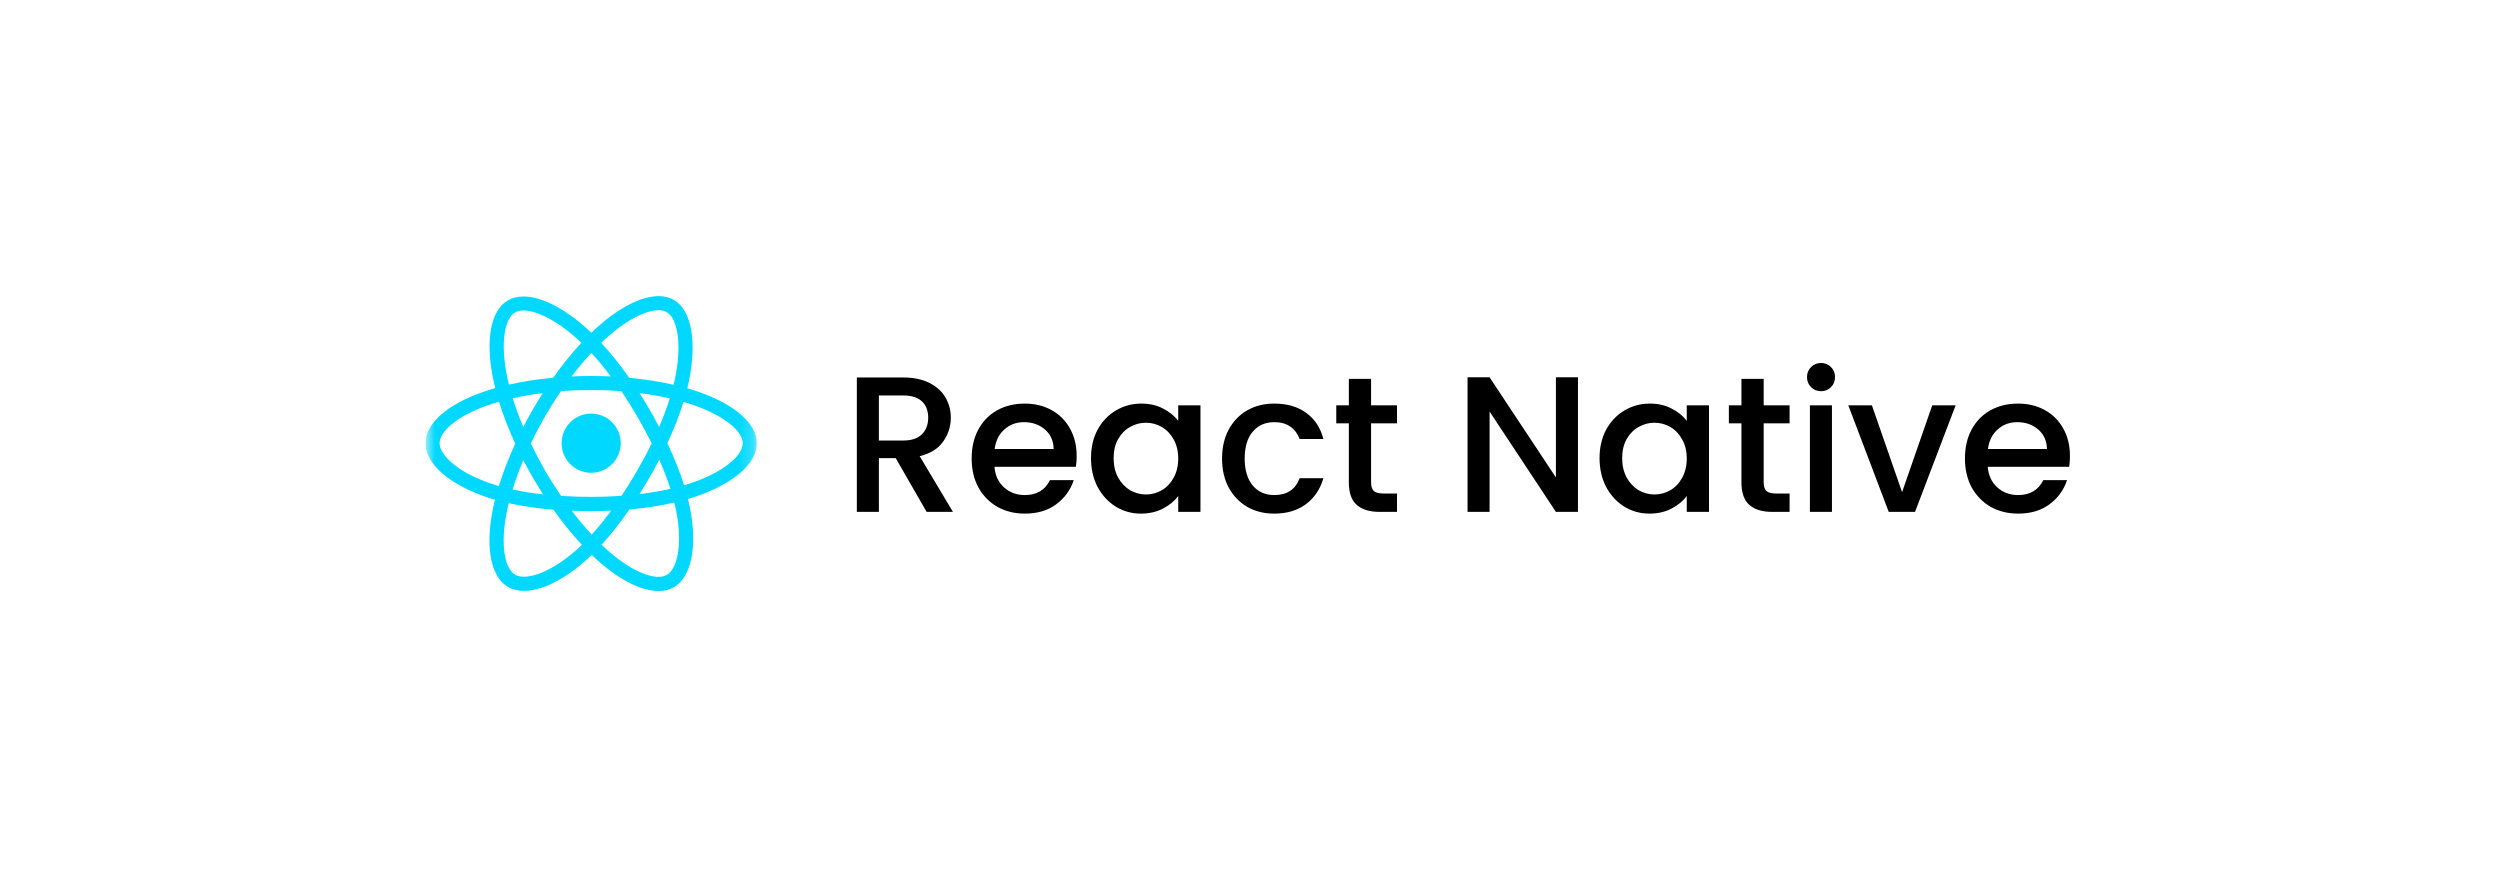 <svg width="181" height="64" viewBox="0 0 181 64" fill="none" xmlns="http://www.w3.org/2000/svg">
<g filter="url(#filter0_d_52_377)">
<rect x="10.801" y="10.5" width="159.43" height="43.2" rx="21.6" fill="white" shape-rendering="crispEdges"/>
<g clip-path="url(#clip0_52_377)">
<g clip-path="url(#clip1_52_377)">
<g clip-path="url(#clip2_52_377)">
<mask id="mask0_52_377" style="mask-type:luminance" maskUnits="userSpaceOnUse" x="30" y="20" width="25" height="25">
<path d="M54.801 20.11H30.801V44.11H54.801V20.11Z" fill="white"/>
</mask>
<g mask="url(#mask0_52_377)">
<path d="M50.535 28.356C50.287 28.272 50.029 28.188 49.762 28.113C49.804 27.934 49.846 27.756 49.879 27.588C50.465 24.747 50.081 22.459 48.777 21.709C47.526 20.988 45.477 21.742 43.41 23.542C43.213 23.716 43.012 23.898 42.815 24.091C42.684 23.964 42.548 23.842 42.416 23.725C40.251 21.799 38.076 20.988 36.773 21.747C35.521 22.459 35.151 24.611 35.676 27.302C35.727 27.559 35.788 27.827 35.854 28.099C35.544 28.188 35.249 28.277 34.968 28.38C32.423 29.261 30.801 30.648 30.801 32.092C30.801 33.578 32.544 35.074 35.188 35.978C35.399 36.048 35.615 36.119 35.835 36.18C35.765 36.47 35.699 36.756 35.648 37.038C35.146 39.681 35.54 41.781 36.787 42.498C38.076 43.244 40.237 42.48 42.341 40.638C42.505 40.492 42.674 40.338 42.843 40.178C43.059 40.389 43.274 40.586 43.49 40.769C45.529 42.522 47.545 43.234 48.791 42.513C50.081 41.767 50.498 39.513 49.954 36.77C49.912 36.559 49.865 36.349 49.809 36.128C49.959 36.081 50.109 36.039 50.254 35.988C53.005 35.078 54.796 33.602 54.796 32.097C54.801 30.644 53.127 29.247 50.535 28.356ZM49.935 35.008C49.804 35.05 49.668 35.092 49.532 35.135C49.227 34.173 48.82 33.152 48.318 32.092C48.796 31.061 49.19 30.053 49.485 29.097C49.729 29.167 49.968 29.242 50.198 29.322C52.42 30.086 53.774 31.216 53.774 32.088C53.774 33.02 52.312 34.225 49.935 35.008ZM48.951 36.963C49.19 38.177 49.227 39.273 49.068 40.131C48.927 40.9 48.637 41.416 48.281 41.622C47.526 42.058 45.909 41.491 44.16 39.991C43.959 39.817 43.757 39.635 43.556 39.442C44.23 38.702 44.906 37.844 45.566 36.888C46.729 36.785 47.821 36.616 48.815 36.386C48.871 36.578 48.913 36.775 48.951 36.963ZM38.985 41.547C38.245 41.809 37.659 41.814 37.302 41.613C36.543 41.177 36.229 39.489 36.66 37.23C36.707 36.972 36.768 36.705 36.834 36.433C37.818 36.648 38.906 36.808 40.068 36.902C40.734 37.834 41.427 38.697 42.13 39.447C41.976 39.597 41.826 39.738 41.671 39.869C40.738 40.675 39.806 41.256 38.985 41.547ZM35.521 35.003C34.349 34.605 33.384 34.084 32.723 33.517C32.127 33.006 31.827 32.5 31.827 32.092C31.827 31.22 33.13 30.105 35.306 29.345C35.568 29.252 35.844 29.167 36.13 29.088C36.431 30.063 36.824 31.084 37.302 32.12C36.819 33.17 36.421 34.206 36.116 35.195C35.91 35.13 35.713 35.069 35.521 35.003ZM36.684 27.105C36.234 24.799 36.534 23.059 37.284 22.623C38.085 22.16 39.862 22.82 41.732 24.485C41.854 24.592 41.971 24.7 42.093 24.817C41.395 25.567 40.706 26.42 40.049 27.349C38.919 27.452 37.841 27.62 36.848 27.845C36.782 27.592 36.73 27.349 36.684 27.105ZM47.034 29.66C46.795 29.247 46.551 28.849 46.302 28.459C47.066 28.558 47.802 28.684 48.491 28.844C48.285 29.505 48.027 30.198 47.723 30.911C47.507 30.498 47.277 30.081 47.034 29.66ZM42.81 25.549C43.284 26.059 43.757 26.631 44.221 27.255C43.752 27.231 43.274 27.222 42.796 27.222C42.323 27.222 41.849 27.231 41.385 27.255C41.854 26.641 42.332 26.069 42.81 25.549ZM38.563 29.669C38.324 30.081 38.099 30.494 37.884 30.911C37.584 30.203 37.331 29.505 37.12 28.834C37.804 28.68 38.535 28.558 39.294 28.459C39.046 28.853 38.802 29.256 38.563 29.669ZM39.323 35.795C38.535 35.706 37.794 35.589 37.11 35.439C37.321 34.755 37.584 34.042 37.888 33.32C38.104 33.738 38.329 34.15 38.568 34.563C38.812 34.984 39.065 35.392 39.323 35.795ZM42.838 38.706C42.351 38.181 41.868 37.6 41.395 36.977C41.854 36.995 42.323 37.005 42.801 37.005C43.288 37.005 43.776 36.995 44.249 36.972C43.781 37.605 43.312 38.186 42.838 38.706ZM47.732 33.283C48.051 34.014 48.323 34.722 48.538 35.392C47.845 35.552 47.09 35.678 46.298 35.772C46.546 35.378 46.795 34.97 47.034 34.548C47.282 34.131 47.516 33.709 47.732 33.283ZM46.148 34.042C45.773 34.694 45.388 35.313 44.995 35.898C44.282 35.95 43.546 35.974 42.796 35.974C42.051 35.974 41.324 35.95 40.621 35.903C40.213 35.308 39.819 34.684 39.449 34.042C39.079 33.4 38.737 32.753 38.427 32.106C38.737 31.459 39.079 30.813 39.449 30.17C39.819 29.528 40.209 28.91 40.612 28.319C41.324 28.263 42.056 28.235 42.796 28.235C43.541 28.235 44.273 28.263 44.985 28.319C45.384 28.905 45.768 29.523 46.143 30.166C46.518 30.817 46.865 31.459 47.179 32.092C46.87 32.744 46.523 33.395 46.148 34.042ZM48.266 22.595C49.068 23.059 49.382 24.93 48.876 27.381C48.843 27.536 48.806 27.695 48.768 27.86C47.774 27.63 46.691 27.461 45.557 27.353C44.896 26.416 44.216 25.563 43.527 24.822C43.71 24.644 43.898 24.475 44.081 24.316C45.852 22.769 47.512 22.16 48.266 22.595ZM42.801 29.945C43.987 29.945 44.943 30.906 44.943 32.088C44.943 33.273 43.982 34.23 42.801 34.23C41.62 34.23 40.659 33.269 40.659 32.088C40.659 30.906 41.62 29.945 42.801 29.945Z" fill="#00D8FF"/>
</g>
</g>
</g>
</g>
<path d="M67.089 37.06L64.849 33.168H63.631V37.06H62.035V27.33H65.395C66.141 27.33 66.771 27.461 67.285 27.722C67.807 27.983 68.195 28.333 68.447 28.772C68.708 29.211 68.839 29.701 68.839 30.242C68.839 30.877 68.652 31.455 68.279 31.978C67.915 32.491 67.35 32.841 66.585 33.028L68.993 37.06H67.089ZM63.631 31.894H65.395C65.992 31.894 66.44 31.745 66.739 31.446C67.047 31.147 67.201 30.746 67.201 30.242C67.201 29.738 67.051 29.346 66.753 29.066C66.454 28.777 66.001 28.632 65.395 28.632H63.631V31.894ZM77.95 33.014C77.95 33.303 77.932 33.565 77.894 33.798H72C72.047 34.414 72.276 34.909 72.686 35.282C73.097 35.655 73.601 35.842 74.198 35.842C75.057 35.842 75.664 35.483 76.018 34.764H77.74C77.507 35.473 77.082 36.057 76.466 36.514C75.86 36.962 75.104 37.186 74.198 37.186C73.461 37.186 72.798 37.023 72.21 36.696C71.632 36.36 71.174 35.893 70.838 35.296C70.512 34.689 70.348 33.989 70.348 33.196C70.348 32.403 70.507 31.707 70.824 31.11C71.151 30.503 71.604 30.037 72.182 29.71C72.77 29.383 73.442 29.22 74.198 29.22C74.926 29.22 75.575 29.379 76.144 29.696C76.714 30.013 77.157 30.461 77.474 31.04C77.792 31.609 77.95 32.267 77.95 33.014ZM76.284 32.51C76.275 31.922 76.065 31.451 75.654 31.096C75.244 30.741 74.735 30.564 74.128 30.564C73.578 30.564 73.106 30.741 72.714 31.096C72.322 31.441 72.089 31.913 72.014 32.51H76.284ZM78.989 33.168C78.989 32.393 79.148 31.707 79.465 31.11C79.792 30.513 80.23 30.051 80.781 29.724C81.341 29.388 81.957 29.22 82.629 29.22C83.236 29.22 83.763 29.341 84.211 29.584C84.668 29.817 85.032 30.111 85.303 30.466V29.346H86.913V37.06H85.303V35.912C85.032 36.276 84.664 36.579 84.197 36.822C83.73 37.065 83.198 37.186 82.601 37.186C81.938 37.186 81.332 37.018 80.781 36.682C80.23 36.337 79.792 35.861 79.465 35.254C79.148 34.638 78.989 33.943 78.989 33.168ZM85.303 33.196C85.303 32.664 85.191 32.202 84.967 31.81C84.752 31.418 84.468 31.119 84.113 30.914C83.758 30.709 83.376 30.606 82.965 30.606C82.554 30.606 82.172 30.709 81.817 30.914C81.462 31.11 81.173 31.404 80.949 31.796C80.734 32.179 80.627 32.636 80.627 33.168C80.627 33.7 80.734 34.167 80.949 34.568C81.173 34.969 81.462 35.277 81.817 35.492C82.181 35.697 82.564 35.8 82.965 35.8C83.376 35.8 83.758 35.697 84.113 35.492C84.468 35.287 84.752 34.988 84.967 34.596C85.191 34.195 85.303 33.728 85.303 33.196ZM88.477 33.196C88.477 32.403 88.636 31.707 88.953 31.11C89.28 30.503 89.728 30.037 90.297 29.71C90.867 29.383 91.52 29.22 92.257 29.22C93.191 29.22 93.961 29.444 94.567 29.892C95.183 30.331 95.599 30.961 95.813 31.782H94.091C93.951 31.399 93.727 31.101 93.419 30.886C93.111 30.671 92.724 30.564 92.257 30.564C91.604 30.564 91.081 30.797 90.689 31.264C90.307 31.721 90.115 32.365 90.115 33.196C90.115 34.027 90.307 34.675 90.689 35.142C91.081 35.609 91.604 35.842 92.257 35.842C93.181 35.842 93.793 35.436 94.091 34.624H95.813C95.589 35.408 95.169 36.033 94.553 36.5C93.937 36.957 93.172 37.186 92.257 37.186C91.52 37.186 90.867 37.023 90.297 36.696C89.728 36.36 89.28 35.893 88.953 35.296C88.636 34.689 88.477 33.989 88.477 33.196ZM99.266 30.648V34.918C99.266 35.207 99.331 35.417 99.462 35.548C99.602 35.669 99.835 35.73 100.162 35.73H101.142V37.06H99.882C99.163 37.06 98.612 36.892 98.23 36.556C97.847 36.22 97.656 35.674 97.656 34.918V30.648H96.746V29.346H97.656V27.428H99.266V29.346H101.142V30.648H99.266ZM114.244 37.06H112.648L107.846 29.794V37.06H106.25V27.316H107.846L112.648 34.568V27.316H114.244V37.06ZM115.807 33.168C115.807 32.393 115.966 31.707 116.283 31.11C116.61 30.513 117.049 30.051 117.599 29.724C118.159 29.388 118.775 29.22 119.447 29.22C120.054 29.22 120.581 29.341 121.029 29.584C121.487 29.817 121.851 30.111 122.121 30.466V29.346H123.731V37.06H122.121V35.912C121.851 36.276 121.482 36.579 121.015 36.822C120.549 37.065 120.017 37.186 119.419 37.186C118.757 37.186 118.15 37.018 117.599 36.682C117.049 36.337 116.61 35.861 116.283 35.254C115.966 34.638 115.807 33.943 115.807 33.168ZM122.121 33.196C122.121 32.664 122.009 32.202 121.785 31.81C121.571 31.418 121.286 31.119 120.931 30.914C120.577 30.709 120.194 30.606 119.783 30.606C119.373 30.606 118.99 30.709 118.635 30.914C118.281 31.11 117.991 31.404 117.767 31.796C117.553 32.179 117.445 32.636 117.445 33.168C117.445 33.7 117.553 34.167 117.767 34.568C117.991 34.969 118.281 35.277 118.635 35.492C118.999 35.697 119.382 35.8 119.783 35.8C120.194 35.8 120.577 35.697 120.931 35.492C121.286 35.287 121.571 34.988 121.785 34.596C122.009 34.195 122.121 33.728 122.121 33.196ZM127.69 30.648V34.918C127.69 35.207 127.755 35.417 127.886 35.548C128.026 35.669 128.259 35.73 128.586 35.73H129.566V37.06H128.306C127.587 37.06 127.036 36.892 126.654 36.556C126.271 36.22 126.08 35.674 126.08 34.918V30.648H125.17V29.346H126.08V27.428H127.69V29.346H129.566V30.648H127.69ZM131.849 28.324C131.559 28.324 131.317 28.226 131.121 28.03C130.925 27.834 130.827 27.591 130.827 27.302C130.827 27.013 130.925 26.77 131.121 26.574C131.317 26.378 131.559 26.28 131.849 26.28C132.129 26.28 132.367 26.378 132.563 26.574C132.759 26.77 132.857 27.013 132.857 27.302C132.857 27.591 132.759 27.834 132.563 28.03C132.367 28.226 132.129 28.324 131.849 28.324ZM132.633 29.346V37.06H131.037V29.346H132.633ZM137.71 35.632L139.894 29.346H141.588L138.648 37.06H136.744L133.818 29.346H135.526L137.71 35.632ZM149.864 33.014C149.864 33.303 149.846 33.565 149.808 33.798H143.914C143.961 34.414 144.19 34.909 144.6 35.282C145.011 35.655 145.515 35.842 146.112 35.842C146.971 35.842 147.578 35.483 147.932 34.764H149.654C149.421 35.473 148.996 36.057 148.38 36.514C147.774 36.962 147.018 37.186 146.112 37.186C145.375 37.186 144.712 37.023 144.124 36.696C143.546 36.36 143.088 35.893 142.752 35.296C142.426 34.689 142.262 33.989 142.262 33.196C142.262 32.403 142.421 31.707 142.738 31.11C143.065 30.503 143.518 30.037 144.096 29.71C144.684 29.383 145.356 29.22 146.112 29.22C146.84 29.22 147.489 29.379 148.058 29.696C148.628 30.013 149.071 30.461 149.388 31.04C149.706 31.609 149.864 32.267 149.864 33.014ZM148.198 32.51C148.189 31.922 147.979 31.451 147.568 31.096C147.158 30.741 146.649 30.564 146.042 30.564C145.492 30.564 145.02 30.741 144.628 31.096C144.236 31.441 144.003 31.913 143.928 32.51H148.198Z" fill="black"/>
</g>
<defs>
<filter id="filter0_d_52_377" x="0.801" y="0.5" width="179.43" height="63.2" filterUnits="userSpaceOnUse" color-interpolation-filters="sRGB">
<feFlood flood-opacity="0" result="BackgroundImageFix"/>
<feColorMatrix in="SourceAlpha" type="matrix" values="0 0 0 0 0 0 0 0 0 0 0 0 0 0 0 0 0 0 127 0" result="hardAlpha"/>
<feOffset/>
<feGaussianBlur stdDeviation="5"/>
<feComposite in2="hardAlpha" operator="out"/>
<feColorMatrix type="matrix" values="0 0 0 0 0 0 0 0 0 0 0 0 0 0 0 0 0 0 0.05 0"/>
<feBlend mode="normal" in2="BackgroundImageFix" result="effect1_dropShadow_52_377"/>
<feBlend mode="normal" in="SourceGraphic" in2="effect1_dropShadow_52_377" result="shape"/>
</filter>
<clipPath id="clip0_52_377">
<rect width="24" height="24" fill="white" transform="translate(30.801 20.11)"/>
</clipPath>
<clipPath id="clip1_52_377">
<rect width="24" height="24" fill="white" transform="translate(30.801 20.11)"/>
</clipPath>
<clipPath id="clip2_52_377">
<rect width="24" height="24" fill="white" transform="translate(30.801 20.11)"/>
</clipPath>
</defs>
</svg>
